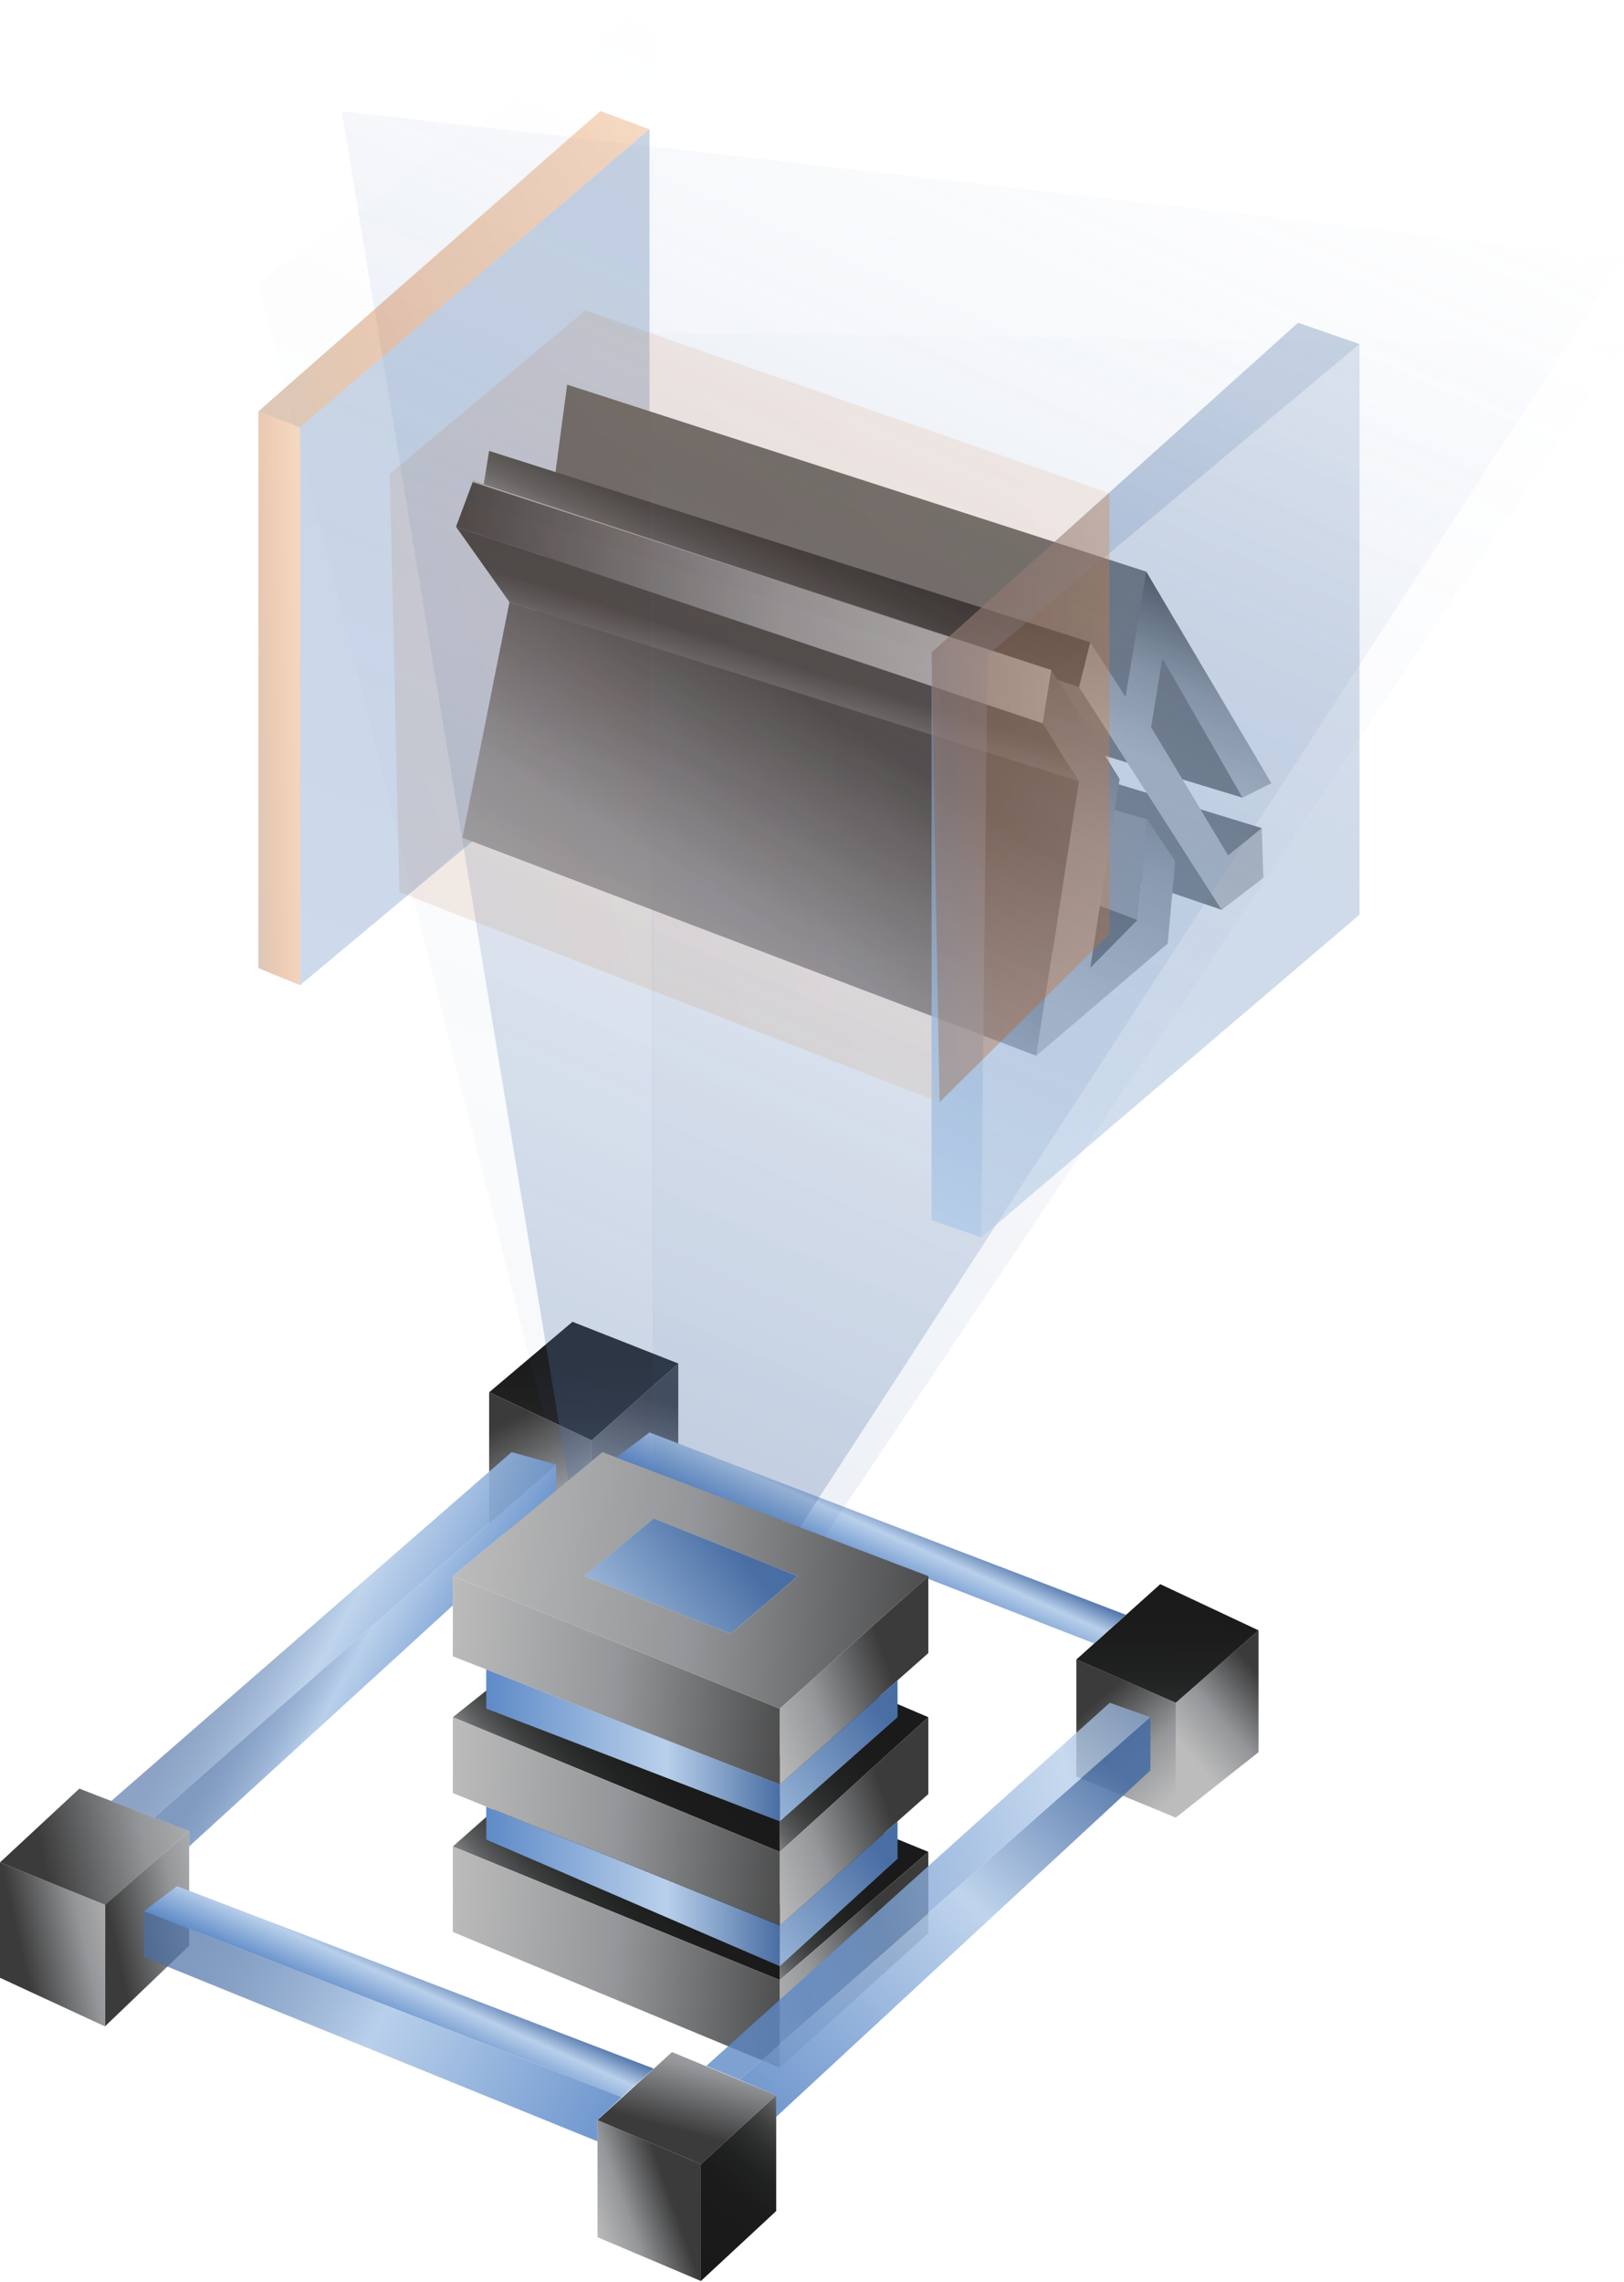 <svg width="274" height="385" viewBox="0 0 274 385" fill="none" xmlns="http://www.w3.org/2000/svg">
<path opacity="0.3" d="M50.621 72.112L109.577 21.809V117.012L50.621 166.224V72.112Z" fill="url(#paint0_linear_301_2541)"/>
<path d="M193.404 96.453L95.69 64.898L89.197 113.58L206.114 153.513L212.883 139.722L177.007 128.727L178.087 124.988L209.631 134.585L211.082 130.888L193.404 96.453Z" fill="#686867"/>
<path d="M214.503 132.149L193.404 96.453L189.898 117.553L183.945 108.359L182.049 115.922L206.114 153.513L213.148 148.111L212.883 139.722L207.205 144.319L194.219 122.69L196.115 111.06L209.631 134.585L214.503 132.149Z" fill="url(#paint1_linear_301_2541)"/>
<path d="M183.945 108.359L82.524 76.084L81.444 82.747L182.049 115.922L183.945 108.359Z" fill="url(#paint2_linear_301_2541)"/>
<path d="M174.836 148.238L191.963 155.229L183.945 163.343L167.04 155.791L174.836 148.238Z" fill="#424240"/>
<path d="M193.595 138.281L152.306 125.931L150.95 139.86L191.964 155.229L193.595 138.281Z" fill="#8C8C8C"/>
<path d="M193.594 138.282L198.276 145.315L197.015 159.201L174.835 178.13L182.049 131.789L175.916 122.054L177.367 113.04L188.902 131.429L183.945 163.343L191.963 155.229L193.594 138.282Z" fill="url(#paint3_linear_301_2541)"/>
<path d="M175.916 122.054L76.942 88.879L79.823 81.126L177.367 113.04L175.916 122.054Z" fill="url(#paint4_linear_301_2541)"/>
<path d="M182.048 131.788L85.956 101.59L76.942 88.879L175.915 122.054L182.048 131.788Z" fill="url(#paint5_linear_301_2541)"/>
<path d="M174.835 178.13L78.022 141.343L85.956 101.59L182.048 131.789L174.835 178.13Z" fill="url(#paint6_linear_301_2541)"/>
<path d="M177.367 113.04L79.823 81.126L79.749 81.338L177.367 113.04Z" fill="url(#paint7_linear_301_2541)"/>
<path d="M198.372 287.293L181.605 279.995V299.739L198.372 306.677V287.293Z" fill="url(#paint8_linear_301_2541)"/>
<path d="M198.372 306.676V287.292L212.343 275.08V295.629L198.372 306.676Z" fill="url(#paint9_linear_301_2541)"/>
<path d="M181.604 279.995L195.755 267.284L212.343 275.08L198.372 287.293L181.604 279.995Z" fill="url(#paint10_linear_301_2541)"/>
<path d="M114.439 230.053L96.591 223.019L82.525 234.914L99.832 243.028L114.439 230.053Z" fill="url(#paint11_linear_301_2541)"/>
<path d="M114.439 230.052L99.832 243.027V264.127L114.439 251.681V230.052Z" fill="url(#paint12_linear_301_2541)"/>
<path d="M99.832 264.128L82.525 257.635V234.915L99.832 243.028V264.128Z" fill="url(#paint13_linear_301_2541)"/>
<path d="M130.962 353.526L113.379 346.228L100.806 357.721L118.252 365.157L130.962 353.526Z" fill="url(#paint14_linear_301_2541)"/>
<path d="M130.962 353.526L118.252 365.156V384.858L130.962 373.048V353.526Z" fill="url(#paint15_linear_301_2541)"/>
<path d="M118.252 384.858V365.156L100.807 357.72V377.464L118.252 384.858Z" fill="url(#paint16_linear_301_2541)"/>
<path d="M31.915 308.954L13.389 301.783L0 314.229L17.71 321.389L31.915 308.954Z" fill="url(#paint17_linear_301_2541)"/>
<path d="M31.915 328.285V308.954L17.71 321.389V341.896L31.915 328.285Z" fill="url(#paint18_linear_301_2541)"/>
<path d="M0 314.229L17.71 321.389V341.896L0 333.697V314.229Z" fill="url(#paint19_linear_301_2541)"/>
<path d="M189.982 272.464L109.577 241.683L103.984 245.909L184.612 277.283L189.982 272.464Z" fill="url(#paint20_linear_301_2541)"/>
<path d="M110.287 349.014L29.881 318.233L24.288 322.459L104.916 353.833L110.287 349.014Z" fill="url(#paint21_linear_301_2541)"/>
<path opacity="0.1" d="M134.627 265.929L274 58.056L109.577 56.139L110.286 256.184" fill="url(#paint22_linear_301_2541)"/>
<path opacity="0.3" d="M123.272 275.663L98.571 265.929L57.643 18.748L274 43.449L123.272 275.663Z" fill="url(#paint23_linear_301_2541)"/>
<path opacity="0.05" d="M98.572 265.929L110.287 256.184V0L43.587 47.591L98.572 265.929L110.287 256.184L98.572 265.929Z" fill="url(#paint24_linear_301_2541)"/>
<path d="M156.627 289.73L145.41 284.952L131.566 296.307V312.45L156.627 289.73Z" fill="url(#paint25_linear_301_2541)"/>
<path d="M131.566 334.079L156.627 312.45L146.491 308.298L131.566 321.189V334.079Z" fill="url(#paint26_linear_301_2541)"/>
<path d="M76.402 289.73L84.961 282.919L131.566 303.203V312.45L76.402 289.73Z" fill="url(#paint27_linear_301_2541)"/>
<path d="M76.402 311.539L84.018 304.813L131.566 322.131V334.079L76.402 311.539Z" fill="url(#paint28_linear_301_2541)"/>
<path d="M134.627 265.929L110.286 256.184L98.572 265.929L123.273 275.663L134.627 265.929Z" fill="url(#paint29_linear_301_2541)"/>
<path d="M151.437 283.511V289.729L131.566 307.302V301.084L151.437 283.511Z" fill="url(#paint30_linear_301_2541)"/>
<path d="M131.566 301.084L82.037 281.658V288.278L131.566 307.302V301.084Z" fill="url(#paint31_linear_301_2541)"/>
<path d="M131.566 324.885V331.738L82.037 310.374V304.813L131.566 324.885Z" fill="url(#paint32_linear_301_2541)"/>
<path d="M131.566 331.738V324.885L151.437 307.302V313.615L131.566 331.738Z" fill="url(#paint33_linear_301_2541)"/>
<path d="M156.627 312.45V326.145L131.566 348.866V334.079L156.627 312.45Z" fill="url(#paint34_linear_301_2541)"/>
<path d="M131.566 324.885V312.45L156.627 289.73V302.705L131.566 324.885Z" fill="url(#paint35_linear_301_2541)"/>
<path d="M131.566 301.085V288.289L156.627 265.929V278.915L131.566 301.085Z" fill="url(#paint36_linear_301_2541)"/>
<path d="M131.566 348.866L76.402 325.966V311.539L131.566 334.079V348.866Z" fill="url(#paint37_linear_301_2541)"/>
<path d="M131.566 324.885L76.402 302.525V289.73L131.566 312.45V324.885Z" fill="url(#paint38_linear_301_2541)"/>
<path d="M131.566 301.085L76.402 279.455V265.929L131.566 288.289V301.085Z" fill="url(#paint39_linear_301_2541)"/>
<path d="M101.633 245.009L156.627 265.929L131.566 288.279L76.391 265.929L101.633 245.009ZM134.627 265.929L110.286 256.184L98.571 265.929L123.272 275.663L134.627 265.929Z" fill="url(#paint40_linear_301_2541)"/>
<path opacity="0.8" d="M187.239 287.294L194.092 289.73L124.744 350.889L119.162 348.57L187.239 287.294Z" fill="url(#paint41_linear_301_2541)"/>
<path opacity="0.9" d="M194.092 289.73V298.701L130.962 357.16V353.527L124.744 350.889L194.092 289.73Z" fill="url(#paint42_linear_301_2541)"/>
<path d="M104.916 353.834L24.288 322.46V330.203L100.806 361.302V357.722L104.916 353.834Z" fill="url(#paint43_linear_301_2541)"/>
<path opacity="0.9" d="M93.826 247.085L86.316 245.009L18.769 303.87L26.025 306.677L93.826 247.085Z" fill="url(#paint44_linear_301_2541)"/>
<path d="M93.826 247.086V251.481L76.391 265.929V270.886L31.914 311.539V308.955L26.025 306.677L93.826 247.086Z" fill="url(#paint45_linear_301_2541)"/>
<path opacity="0.3" d="M109.577 21.809L101.283 18.748L43.587 69.411L50.621 72.112L109.577 21.809Z" fill="url(#paint46_linear_301_2541)"/>
<path opacity="0.3" d="M50.621 166.225L43.588 163.343V69.412L50.621 72.112V166.225Z" fill="url(#paint47_linear_301_2541)"/>
<path opacity="0.1" d="M187.186 83.202L98.751 52.368L65.757 79.961L158.523 110.519L159.328 108.623L187.186 83.202Z" fill="url(#paint48_linear_301_2541)"/>
<path opacity="0.1" d="M65.757 79.961L67.388 150.537L158.524 185.968V110.52L65.757 79.961Z" fill="url(#paint49_linear_301_2541)"/>
<path opacity="0.6" d="M229.375 58.056L166.637 110.52L165.557 208.794L229.375 154.329V58.056Z" fill="url(#paint50_linear_301_2541)"/>
<path d="M229.375 58.056L219.016 54.444L157.178 110.075V205.85L165.557 208.794L166.637 110.519L229.375 58.056Z" fill="url(#paint51_linear_301_2541)"/>
<path opacity="0.3" d="M187.186 83.202V157.57L158.523 185.968L157.178 110.075L187.186 83.202Z" fill="url(#paint52_linear_301_2541)"/>
<defs>
<linearGradient id="paint0_linear_301_2541" x1="104.552" y1="33.105" x2="41.269" y2="192.123" gradientUnits="userSpaceOnUse">
<stop stop-color="#496EA4"/>
<stop offset="1" stop-color="#5E8AC7"/>
</linearGradient>
<linearGradient id="paint1_linear_301_2541" x1="197.775" y1="130.057" x2="209.674" y2="101.931" gradientUnits="userSpaceOnUse">
<stop stop-color="#BCBCBC"/>
<stop offset="0.448" stop-color="#949699"/>
<stop offset="1" stop-color="#3B3B3B"/>
</linearGradient>
<linearGradient id="paint2_linear_301_2541" x1="125.709" y1="109.74" x2="147.344" y2="64.577" gradientUnits="userSpaceOnUse">
<stop stop-color="#BCBCBC"/>
<stop offset="0.166" stop-color="#626566"/>
<stop offset="0.209" stop-color="#525455"/>
<stop offset="0.283" stop-color="#3D3F3F"/>
<stop offset="0.369" stop-color="#2D2E2E"/>
<stop offset="0.475" stop-color="#212222"/>
<stop offset="0.622" stop-color="#1B1B1B"/>
<stop offset="1" stop-color="#191919"/>
</linearGradient>
<linearGradient id="paint3_linear_301_2541" x1="174.203" y1="167.809" x2="196.92" y2="112.369" gradientUnits="userSpaceOnUse">
<stop stop-color="#BCBCBC"/>
<stop offset="0.448" stop-color="#949699"/>
<stop offset="1" stop-color="#3B3B3B"/>
</linearGradient>
<linearGradient id="paint4_linear_301_2541" x1="177.363" y1="101.592" x2="76.939" y2="101.592" gradientUnits="userSpaceOnUse">
<stop stop-color="#BCBCBC"/>
<stop offset="0.448" stop-color="#949699"/>
<stop offset="1" stop-color="#3B3B3B"/>
</linearGradient>
<linearGradient id="paint5_linear_301_2541" x1="122.903" y1="131.209" x2="129.394" y2="110.656" gradientUnits="userSpaceOnUse">
<stop stop-color="#BCBCBC"/>
<stop offset="0.448" stop-color="#949699"/>
<stop offset="1" stop-color="#3B3B3B"/>
</linearGradient>
<linearGradient id="paint6_linear_301_2541" x1="107.796" y1="176.405" x2="141.691" y2="121.595" gradientUnits="userSpaceOnUse">
<stop stop-color="#BCBCBC"/>
<stop offset="0.448" stop-color="#949699"/>
<stop offset="1" stop-color="#3B3B3B"/>
</linearGradient>
<linearGradient id="paint7_linear_301_2541" x1="87.867" y1="83.045" x2="180.696" y2="115.31" gradientUnits="userSpaceOnUse">
<stop stop-color="#BCBCBC"/>
<stop offset="0.448" stop-color="#949699"/>
<stop offset="1" stop-color="#3B3B3B"/>
</linearGradient>
<linearGradient id="paint8_linear_301_2541" x1="198.413" y1="303.1" x2="184.62" y2="287.415" gradientUnits="userSpaceOnUse">
<stop stop-color="#BCBCBC"/>
<stop offset="0.448" stop-color="#949699"/>
<stop offset="1" stop-color="#3B3B3B"/>
</linearGradient>
<linearGradient id="paint9_linear_301_2541" x1="200.377" y1="295.687" x2="213.764" y2="284.126" gradientUnits="userSpaceOnUse">
<stop stop-color="#BCBCBC"/>
<stop offset="0.448" stop-color="#949699"/>
<stop offset="1" stop-color="#3B3B3B"/>
</linearGradient>
<linearGradient id="paint10_linear_301_2541" x1="196.816" y1="311.434" x2="197.087" y2="251.667" gradientUnits="userSpaceOnUse">
<stop stop-color="#BCBCBC"/>
<stop offset="0.166" stop-color="#626566"/>
<stop offset="0.209" stop-color="#525455"/>
<stop offset="0.283" stop-color="#3D3F3F"/>
<stop offset="0.369" stop-color="#2D2E2E"/>
<stop offset="0.475" stop-color="#212222"/>
<stop offset="0.622" stop-color="#1B1B1B"/>
<stop offset="1" stop-color="#191919"/>
</linearGradient>
<linearGradient id="paint11_linear_301_2541" x1="98.328" y1="267.17" x2="98.598" y2="207.411" gradientUnits="userSpaceOnUse">
<stop stop-color="#BCBCBC"/>
<stop offset="0.166" stop-color="#626566"/>
<stop offset="0.209" stop-color="#525455"/>
<stop offset="0.283" stop-color="#3D3F3F"/>
<stop offset="0.369" stop-color="#2D2E2E"/>
<stop offset="0.475" stop-color="#212222"/>
<stop offset="0.622" stop-color="#1B1B1B"/>
<stop offset="1" stop-color="#191919"/>
</linearGradient>
<linearGradient id="paint12_linear_301_2541" x1="101.491" y1="265.298" x2="110.686" y2="236.09" gradientUnits="userSpaceOnUse">
<stop stop-color="#BCBCBC"/>
<stop offset="0.448" stop-color="#949699"/>
<stop offset="1" stop-color="#3B3B3B"/>
</linearGradient>
<linearGradient id="paint13_linear_301_2541" x1="97.169" y1="262.021" x2="85.81" y2="239.845" gradientUnits="userSpaceOnUse">
<stop stop-color="#BCBCBC"/>
<stop offset="0.448" stop-color="#949699"/>
<stop offset="1" stop-color="#3B3B3B"/>
</linearGradient>
<linearGradient id="paint14_linear_301_2541" x1="119.913" y1="340.367" x2="114.865" y2="359.478" gradientUnits="userSpaceOnUse">
<stop stop-color="#BCBCBC"/>
<stop offset="0.448" stop-color="#949699"/>
<stop offset="1" stop-color="#3B3B3B"/>
</linearGradient>
<linearGradient id="paint15_linear_301_2541" x1="138.512" y1="353.483" x2="115.074" y2="379.806" gradientUnits="userSpaceOnUse">
<stop stop-color="#BCBCBC"/>
<stop offset="0.166" stop-color="#626566"/>
<stop offset="0.209" stop-color="#525455"/>
<stop offset="0.283" stop-color="#3D3F3F"/>
<stop offset="0.369" stop-color="#2D2E2E"/>
<stop offset="0.475" stop-color="#212222"/>
<stop offset="0.622" stop-color="#1B1B1B"/>
<stop offset="1" stop-color="#191919"/>
</linearGradient>
<linearGradient id="paint16_linear_301_2541" x1="99.566" y1="374.81" x2="112.953" y2="370.077" gradientUnits="userSpaceOnUse">
<stop stop-color="#BCBCBC"/>
<stop offset="0.448" stop-color="#949699"/>
<stop offset="1" stop-color="#3B3B3B"/>
</linearGradient>
<linearGradient id="paint17_linear_301_2541" x1="37.732" y1="306.601" x2="7.262" y2="313.452" gradientUnits="userSpaceOnUse">
<stop stop-color="#BCBCBC"/>
<stop offset="0.448" stop-color="#949699"/>
<stop offset="1" stop-color="#3B3B3B"/>
</linearGradient>
<linearGradient id="paint18_linear_301_2541" x1="39.041" y1="322.227" x2="19.15" y2="326.699" gradientUnits="userSpaceOnUse">
<stop stop-color="#BCBCBC"/>
<stop offset="0.448" stop-color="#949699"/>
<stop offset="1" stop-color="#3B3B3B"/>
</linearGradient>
<linearGradient id="paint19_linear_301_2541" x1="22.455" y1="325.005" x2="3.6" y2="329.245" gradientUnits="userSpaceOnUse">
<stop stop-color="#BCBCBC"/>
<stop offset="0.448" stop-color="#949699"/>
<stop offset="1" stop-color="#3B3B3B"/>
</linearGradient>
<linearGradient id="paint20_linear_301_2541" x1="149.303" y1="254.007" x2="144.798" y2="264.064" gradientUnits="userSpaceOnUse">
<stop stop-color="#496EA4"/>
<stop offset="0.388" stop-color="#B9D0EB"/>
<stop offset="1" stop-color="#5E8AC7"/>
</linearGradient>
<linearGradient id="paint21_linear_301_2541" x1="69.608" y1="330.556" x2="65.104" y2="340.613" gradientUnits="userSpaceOnUse">
<stop stop-color="#496EA4"/>
<stop offset="0.388" stop-color="#B9D0EB"/>
<stop offset="1" stop-color="#5E8AC7"/>
</linearGradient>
<linearGradient id="paint22_linear_301_2541" x1="207.17" y1="22.749" x2="104.943" y2="251" gradientUnits="userSpaceOnUse">
<stop stop-color="#91A9CF" stop-opacity="0"/>
<stop offset="1" stop-color="#496EA4"/>
</linearGradient>
<linearGradient id="paint23_linear_301_2541" x1="181.512" y1="-3.932" x2="68.141" y2="249.205" gradientUnits="userSpaceOnUse">
<stop stop-color="#91A9CF" stop-opacity="0"/>
<stop offset="1" stop-color="#496EA4"/>
</linearGradient>
<linearGradient id="paint24_linear_301_2541" x1="141.174" y1="8.463" x2="39.051" y2="236.484" gradientUnits="userSpaceOnUse">
<stop stop-color="#91A9CF" stop-opacity="0"/>
<stop offset="1" stop-color="#496EA4"/>
</linearGradient>
<linearGradient id="paint25_linear_301_2541" x1="124.066" y1="310.735" x2="155.978" y2="283.691" gradientUnits="userSpaceOnUse">
<stop stop-color="#BCBCBC"/>
<stop offset="0.166" stop-color="#626566"/>
<stop offset="0.209" stop-color="#525455"/>
<stop offset="0.283" stop-color="#3D3F3F"/>
<stop offset="0.369" stop-color="#2D2E2E"/>
<stop offset="0.475" stop-color="#212222"/>
<stop offset="0.622" stop-color="#1B1B1B"/>
<stop offset="1" stop-color="#191919"/>
</linearGradient>
<linearGradient id="paint26_linear_301_2541" x1="124.879" y1="333.181" x2="156.13" y2="306.696" gradientUnits="userSpaceOnUse">
<stop stop-color="#BCBCBC"/>
<stop offset="0.166" stop-color="#626566"/>
<stop offset="0.209" stop-color="#525455"/>
<stop offset="0.283" stop-color="#3D3F3F"/>
<stop offset="0.369" stop-color="#2D2E2E"/>
<stop offset="0.475" stop-color="#212222"/>
<stop offset="0.622" stop-color="#1B1B1B"/>
<stop offset="1" stop-color="#191919"/>
</linearGradient>
<linearGradient id="paint27_linear_301_2541" x1="90.054" y1="312.892" x2="121.56" y2="286.192" gradientUnits="userSpaceOnUse">
<stop stop-color="#BCBCBC"/>
<stop offset="0.166" stop-color="#626566"/>
<stop offset="0.209" stop-color="#525455"/>
<stop offset="0.283" stop-color="#3D3F3F"/>
<stop offset="0.369" stop-color="#2D2E2E"/>
<stop offset="0.475" stop-color="#212222"/>
<stop offset="0.622" stop-color="#1B1B1B"/>
<stop offset="1" stop-color="#191919"/>
</linearGradient>
<linearGradient id="paint28_linear_301_2541" x1="89.747" y1="334.74" x2="123.013" y2="306.548" gradientUnits="userSpaceOnUse">
<stop stop-color="#BCBCBC"/>
<stop offset="0.166" stop-color="#626566"/>
<stop offset="0.209" stop-color="#525455"/>
<stop offset="0.283" stop-color="#3D3F3F"/>
<stop offset="0.369" stop-color="#2D2E2E"/>
<stop offset="0.475" stop-color="#212222"/>
<stop offset="0.622" stop-color="#1B1B1B"/>
<stop offset="1" stop-color="#191919"/>
</linearGradient>
<linearGradient id="paint29_linear_301_2541" x1="96.686" y1="281.628" x2="123.731" y2="260.499" gradientUnits="userSpaceOnUse">
<stop stop-color="#BED6EF"/>
<stop offset="1" stop-color="#496EA4"/>
</linearGradient>
<linearGradient id="paint30_linear_301_2541" x1="120.188" y1="312.058" x2="149.035" y2="289.521" gradientUnits="userSpaceOnUse">
<stop stop-color="#BED6EF"/>
<stop offset="1" stop-color="#496EA4"/>
</linearGradient>
<linearGradient id="paint31_linear_301_2541" x1="131.568" y1="294.484" x2="82.034" y2="294.484" gradientUnits="userSpaceOnUse">
<stop stop-color="#496EA4"/>
<stop offset="0.388" stop-color="#B9D0EB"/>
<stop offset="1" stop-color="#5E8AC7"/>
</linearGradient>
<linearGradient id="paint32_linear_301_2541" x1="131.568" y1="318.275" x2="82.034" y2="318.275" gradientUnits="userSpaceOnUse">
<stop stop-color="#496EA4"/>
<stop offset="0.388" stop-color="#B9D0EB"/>
<stop offset="1" stop-color="#5E8AC7"/>
</linearGradient>
<linearGradient id="paint33_linear_301_2541" x1="119.915" y1="336.386" x2="149.132" y2="313.56" gradientUnits="userSpaceOnUse">
<stop stop-color="#BED6EF"/>
<stop offset="1" stop-color="#496EA4"/>
</linearGradient>
<linearGradient id="paint34_linear_301_2541" x1="126.771" y1="336.781" x2="150.073" y2="328.543" gradientUnits="userSpaceOnUse">
<stop stop-color="#BCBCBC"/>
<stop offset="0.448" stop-color="#949699"/>
<stop offset="1" stop-color="#3B3B3B"/>
</linearGradient>
<linearGradient id="paint35_linear_301_2541" x1="126.975" y1="313.361" x2="150.003" y2="305.22" gradientUnits="userSpaceOnUse">
<stop stop-color="#BCBCBC"/>
<stop offset="0.448" stop-color="#949699"/>
<stop offset="1" stop-color="#3B3B3B"/>
</linearGradient>
<linearGradient id="paint36_linear_301_2541" x1="126.975" y1="289.563" x2="150.003" y2="281.421" gradientUnits="userSpaceOnUse">
<stop stop-color="#BCBCBC"/>
<stop offset="0.448" stop-color="#949699"/>
<stop offset="1" stop-color="#3B3B3B"/>
</linearGradient>
<linearGradient id="paint37_linear_301_2541" x1="74.923" y1="328.025" x2="139.829" y2="332.893" gradientUnits="userSpaceOnUse">
<stop stop-color="#BCBCBC"/>
<stop offset="0.448" stop-color="#949699"/>
<stop offset="1" stop-color="#3B3B3B"/>
</linearGradient>
<linearGradient id="paint38_linear_301_2541" x1="75.005" y1="305.134" x2="139.729" y2="309.988" gradientUnits="userSpaceOnUse">
<stop stop-color="#BCBCBC"/>
<stop offset="0.448" stop-color="#949699"/>
<stop offset="1" stop-color="#3B3B3B"/>
</linearGradient>
<linearGradient id="paint39_linear_301_2541" x1="75.005" y1="281.335" x2="139.729" y2="286.19" gradientUnits="userSpaceOnUse">
<stop stop-color="#BCBCBC"/>
<stop offset="0.448" stop-color="#949699"/>
<stop offset="1" stop-color="#3B3B3B"/>
</linearGradient>
<linearGradient id="paint40_linear_301_2541" x1="76.236" y1="263.622" x2="166.074" y2="270.36" gradientUnits="userSpaceOnUse">
<stop stop-color="#BCBCBC"/>
<stop offset="0.448" stop-color="#949699"/>
<stop offset="1" stop-color="#3B3B3B"/>
</linearGradient>
<linearGradient id="paint41_linear_301_2541" x1="214.641" y1="305.906" x2="133.485" y2="324.154" gradientUnits="userSpaceOnUse">
<stop stop-color="#496EA4"/>
<stop offset="0.388" stop-color="#B9D0EB"/>
<stop offset="1" stop-color="#5E8AC7"/>
</linearGradient>
<linearGradient id="paint42_linear_301_2541" x1="185.575" y1="296.335" x2="128.242" y2="358.716" gradientUnits="userSpaceOnUse">
<stop stop-color="#496EA4"/>
<stop offset="0.388" stop-color="#B9D0EB"/>
<stop offset="1" stop-color="#5E8AC7"/>
</linearGradient>
<linearGradient id="paint43_linear_301_2541" x1="34.965" y1="325.66" x2="109.427" y2="366.767" gradientUnits="userSpaceOnUse">
<stop stop-color="#496EA4" stop-opacity="0.7"/>
<stop offset="0.388" stop-color="#B9D0EB"/>
<stop offset="1" stop-color="#5E8AC7"/>
</linearGradient>
<linearGradient id="paint44_linear_301_2541" x1="43.804" y1="268.582" x2="77.028" y2="286.923" gradientUnits="userSpaceOnUse">
<stop stop-color="#496EA4" stop-opacity="0.7"/>
<stop offset="0.388" stop-color="#B9D0EB"/>
<stop offset="1" stop-color="#5E8AC7"/>
</linearGradient>
<linearGradient id="paint45_linear_301_2541" x1="49.843" y1="272.126" x2="78.218" y2="287.791" gradientUnits="userSpaceOnUse">
<stop stop-color="#496EA4" stop-opacity="0.7"/>
<stop offset="0.388" stop-color="#B9D0EB"/>
<stop offset="1" stop-color="#5E8AC7"/>
</linearGradient>
<linearGradient id="paint46_linear_301_2541" x1="120.058" y1="-13.416" x2="-17.46" y2="45.003" gradientUnits="userSpaceOnUse">
<stop stop-color="#F59848"/>
<stop offset="0.515" stop-color="#BD5103"/>
<stop offset="0.86" stop-color="#573E2A"/>
<stop offset="1" stop-color="#1F1F1F"/>
</linearGradient>
<linearGradient id="paint47_linear_301_2541" x1="51.738" y1="11.058" x2="34.447" y2="11.49" gradientUnits="userSpaceOnUse">
<stop stop-color="#F59848"/>
<stop offset="0.515" stop-color="#BD5103"/>
<stop offset="0.86" stop-color="#573E2A"/>
<stop offset="1" stop-color="#1F1F1F"/>
</linearGradient>
<linearGradient id="paint48_linear_301_2541" x1="206.472" y1="17.318" x2="9.245" y2="158.797" gradientUnits="userSpaceOnUse">
<stop stop-color="#F59848"/>
<stop offset="0.515" stop-color="#BD5103"/>
<stop offset="0.86" stop-color="#573E2A"/>
<stop offset="1" stop-color="#1F1F1F"/>
</linearGradient>
<linearGradient id="paint49_linear_301_2541" x1="173.257" y1="16.067" x2="-36.034" y2="78.984" gradientUnits="userSpaceOnUse">
<stop stop-color="#F59848"/>
<stop offset="0.515" stop-color="#BD5103"/>
<stop offset="0.86" stop-color="#573E2A"/>
<stop offset="1" stop-color="#1F1F1F"/>
</linearGradient>
<linearGradient id="paint50_linear_301_2541" x1="157.665" y1="220.789" x2="225.816" y2="71.506" gradientUnits="userSpaceOnUse">
<stop stop-color="#BED6EF"/>
<stop offset="1" stop-color="#496EA4" stop-opacity="0.3"/>
</linearGradient>
<linearGradient id="paint51_linear_301_2541" x1="137.194" y1="212.388" x2="205.675" y2="62.384" gradientUnits="userSpaceOnUse">
<stop stop-color="#BED6EF"/>
<stop offset="1" stop-color="#496EA4" stop-opacity="0.3"/>
</linearGradient>
<linearGradient id="paint52_linear_301_2541" x1="191.952" y1="21.261" x2="118.868" y2="28.592" gradientUnits="userSpaceOnUse">
<stop stop-color="#F59848"/>
<stop offset="0.515" stop-color="#BD5103"/>
<stop offset="0.86" stop-color="#573E2A"/>
<stop offset="1" stop-color="#1F1F1F"/>
</linearGradient>
</defs>
</svg>
